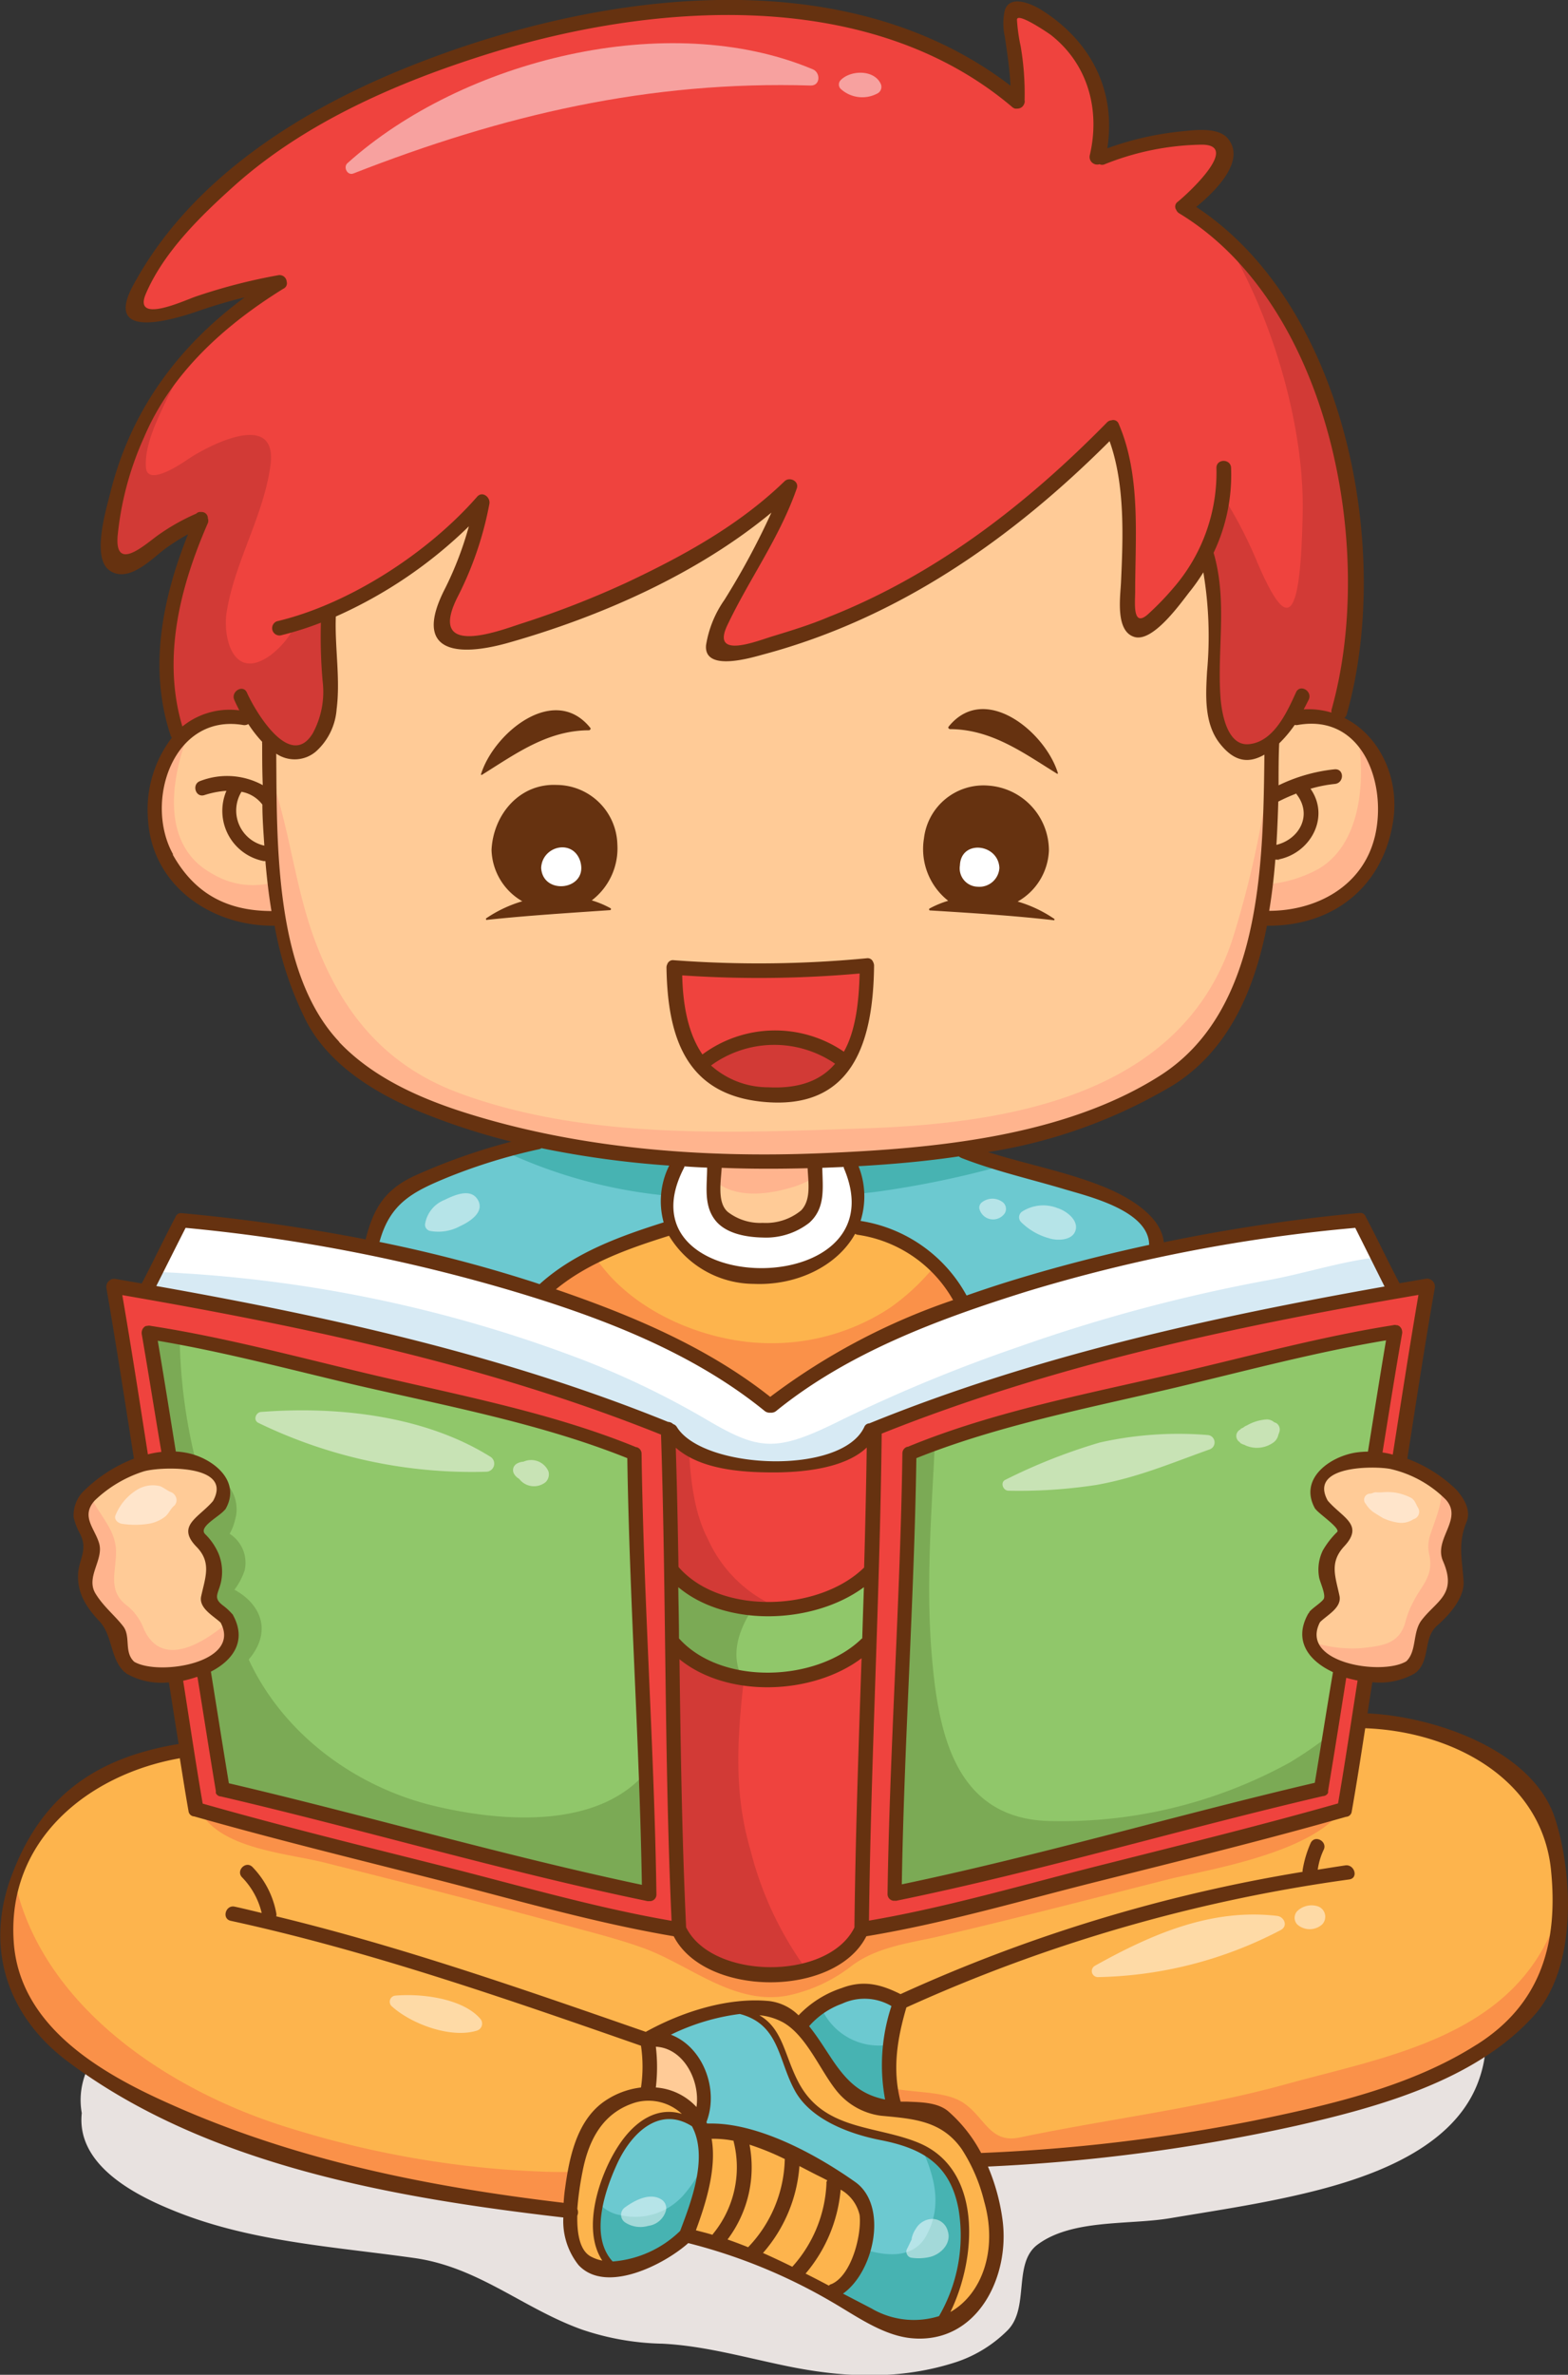 <svg xmlns="http://www.w3.org/2000/svg" viewBox="0 0 160.52 242.94"><rect x="0" y="0" width="160.52" height="242.94" fill="#333333" stroke="none"/><defs><style>.cls-1{fill:#e8e2e0;}.cls-2{fill:#fdb44d;}.cls-3{fill:#fff;}.cls-4{fill:#ef433e;}.cls-5{fill:#6cc9d0;}.cls-6{fill:#90c76a;}.cls-7{fill:#ffcb97;}.cls-8{fill:#d23a36;}.cls-9{fill:#fa9149;}.cls-10{fill:#7baa55;}.cls-11{fill:#47b3b2;}.cls-12{fill:#ffb48e;}.cls-13{fill:#d7eaf4;}.cls-14{fill:#663210;}.cls-15{opacity:0.5;}</style></defs><g id="Layer_2" data-name="Layer 2"><g id="OBJECTS"><path class="cls-1" d="M142.73,197.82c-5.63-2.23-11.62-3.15-17.6-3.89a259.57,259.57,0,0,0-27.71-2.11c-21-.39-43,1.32-63.58,5.89-7.2,1.6-27.3,8-25.47,18.46-.53,4.94,4.61,8,9,9.81,7.9,3.33,16.56,3.82,24.93,5,6.65.9,11.19,5.15,17.26,7.33a27.2,27.2,0,0,0,8.24,1.45c4.34.21,8.66,1.46,12.9,2.32,5.79,1.18,11.56,1.4,17.22-.45a13.43,13.43,0,0,0,5.19-3.2c2.34-2.28.54-6.88,3.1-8.8,3.53-2.64,9.36-2,13.54-2.7s8.4-1.33,12.56-2.26c6.79-1.51,16.26-4.37,19-11.65S149.27,200.42,142.73,197.82Z"/><path class="cls-2" d="M78.85,143.3a.38.38,0,0,1-.24-.09c-6.9-5.45-15.29-8.69-21.83-10.9a.37.37,0,0,1-.26-.3.41.41,0,0,1,.13-.39c3.39-2.79,7.65-4.27,11.72-5.56h.12a.4.4,0,0,1,.36.21c1.45,2.74,4.64,4.54,8.32,4.71h.59c4.07,0,7.77-1.93,9.43-4.93a.41.41,0,0,1,.25-.19h.1a.42.42,0,0,1,.21.06.3.3,0,0,0,.16,0,13.77,13.77,0,0,1,10,6.88.38.38,0,0,1,0,.33.35.35,0,0,1-.23.23c-7.69,2.78-13.77,6-18.61,9.81A.38.38,0,0,1,78.85,143.3Z"/><path class="cls-3" d="M78,130.13c-4.32,0-7.86-1.8-9-4.58-.76-1.85-.51-4,.74-6.33a.44.44,0,0,1,.38-.29h0c.77,0,1.53.09,2.3.12a.39.39,0,0,1,.38.41c0,.3,0,.6,0,.9-.07,1.59-.15,3.09.83,4.27s3,1.54,4.52,1.57h.15a6.63,6.63,0,0,0,4.33-1.41c1.34-1.2,1.28-2.83,1.22-4.57,0-.25,0-.5,0-.75a.38.38,0,0,1,.38-.4l2.2-.09h0a.4.4,0,0,1,.38.28.43.43,0,0,1,0,.11c1.15,2.66,1.1,5.09-.16,7C85.1,128.69,81.78,130.13,78,130.13Z"/><path class="cls-4" d="M30.3,76.65C27.55,76.65,25,71.07,25,71s-.16-.16-.19-.16a.44.44,0,0,0-.35.22.35.35,0,0,0,0,.37c.14.32.31.67.51,1a.4.4,0,0,1,0,.41.42.42,0,0,1-.34.18h0c-.3,0-.6,0-.9,0A7.14,7.14,0,0,0,19,74.63a.38.38,0,0,1-.25.09l-.12,0a.41.41,0,0,1-.27-.26c-1.83-6-1-12.92,2.6-21.09a.38.38,0,0,0,0-.24c0-.06,0-.34-.22-.34h-.15a.16.16,0,0,0-.13,0,.38.38,0,0,1-.13.09,20,20,0,0,0-4,2.27l-.38.29c-.94.73-2.12,1.64-3,1.64a1.1,1.1,0,0,1-.84-.35,2.53,2.53,0,0,1-.42-1.92,32.21,32.21,0,0,1,2.74-10.25c2.5-5.86,7.21-10.9,14.42-15.39.09-.05.22-.1.17-.31s-.15-.36-.32-.36l-.16,0a56.82,56.82,0,0,0-8.4,2.18,6.1,6.1,0,0,0-.58.22A13,13,0,0,1,15.62,32a1.31,1.31,0,0,1-1.19-.51,1.76,1.76,0,0,1,.09-1.66c1.89-4.38,5.74-8.14,9.24-11.25C30.12,13,38.75,8.56,50.15,5a84.43,84.43,0,0,1,24.37-3.9c12,0,21.91,3.19,29.35,9.49a.35.35,0,0,0,.15.09l.12,0a.38.38,0,0,0,.34-.19.27.27,0,0,0,0-.2,30,30,0,0,0-.41-5.56L104,4.37a14.29,14.29,0,0,1-.3-2.31.55.55,0,0,1,.16-.42.61.61,0,0,1,.45-.18c.92,0,3.46,1.79,3.48,1.81A12.27,12.27,0,0,1,112,16a.3.3,0,0,0,0,.28.45.45,0,0,0,.34.15h.15a.5.5,0,0,1,.23,0h.2a27.83,27.83,0,0,1,9.9-2h.17c1,0,1.62.31,1.82.89.64,1.85-4,5.63-4,5.67a.2.2,0,0,0,0,.31c.06.13.1.18.16.21,15.23,9.21,20.54,34.4,15.77,51.24a.33.33,0,0,0,0,.14.44.44,0,0,1-.15.35.45.45,0,0,1-.25.09l-.12,0A7.62,7.62,0,0,0,134,73l-.48,0h0a.4.4,0,0,1-.35-.6q.28-.52.51-1a.37.37,0,0,0,0-.37.45.45,0,0,0-.34-.21c-.06,0-.14,0-.2.15-1,2.1-2.37,5.18-5.06,5.54l-.33,0c-2.48,0-3-3.66-3.12-5.23-.12-1.83-.06-3.65,0-5.41a28.69,28.69,0,0,0-.68-9.24.39.39,0,0,1,0-.28A18.13,18.13,0,0,0,125.65,48a.35.35,0,0,0-.38-.34.36.36,0,0,0-.26.09.24.24,0,0,0-.06.21,18.43,18.43,0,0,1-4.49,12.51A26.14,26.14,0,0,1,118.05,63L118,63a1.85,1.85,0,0,1-1.18.65.78.78,0,0,1-.57-.24c-.42-.44-.43-1.33-.39-2.45v-.41c0-.88,0-1.78.05-2.69.1-4.89.21-9.94-1.7-14.35-.06-.14-.14-.14-.18-.14l-.15,0a.34.34,0,0,0-.2.09c-9.37,9.56-18.74,16.1-28.62,20-1.84.72-3.75,1.32-5.61,1.89l-.82.27a12.44,12.44,0,0,1-3.34.77,1.48,1.48,0,0,1-1.35-.58c-.3-.47-.23-1.15.21-2.08C75,61.91,76,60.1,77,58.36a53.13,53.13,0,0,0,4.18-8.49.23.23,0,0,0,0-.23.43.43,0,0,0-.34-.16.32.32,0,0,0-.24.09c-4.91,4.69-11,7.87-16.23,10.37a93.41,93.41,0,0,1-10.93,4.25l-.46.15a17.58,17.58,0,0,1-5,1.14,2.28,2.28,0,0,1-2.1-.89c-.49-.81-.28-2.06.63-3.83a34.07,34.07,0,0,0,3.16-9.29.42.42,0,0,0-.11-.35.34.34,0,0,0-.26-.15.24.24,0,0,0-.19.11C43.82,57.15,35.69,62.2,28.43,64a.28.28,0,0,0-.23.33c0,.15.12.36.34.36l.1,0a33.08,33.08,0,0,0,4.07-1.28.35.35,0,0,1,.14,0,.37.37,0,0,1,.23.07.4.4,0,0,1,.17.34c0,1.75,0,3.63.18,6a9.08,9.08,0,0,1-1,5.53A2.51,2.51,0,0,1,30.3,76.65Z"/><path class="cls-5" d="M118.07,127.35a.4.4,0,0,1-.31.39c-5,1.08-9.92,2.36-14.54,3.81-1.24.38-2.55.82-4.11,1.36l-.13,0a.4.4,0,0,1-.36-.22,14.58,14.58,0,0,0-10.54-7.41.41.41,0,0,1-.33-.53,7.93,7.93,0,0,0-.21-5.33.42.42,0,0,1,0-.36.41.41,0,0,1,.32-.18c3.75-.21,7.09-.53,10.24-1h0a.51.51,0,0,1,.26.09.31.31,0,0,0,.1.08,73.41,73.41,0,0,0,7.22,2.26c1.12.3,2.24.61,3.35,1l.68.19C112.68,122.3,118.05,123.84,118.07,127.35Zm-49.53-8.51a98.13,98.13,0,0,1-13-1.77h-.08a.47.47,0,0,0-.22.07l-.09,0A58.12,58.12,0,0,0,45.78,120c-3.81,1.56-6.21,2.81-7.31,6.91a.4.4,0,0,0,0,.32.44.44,0,0,0,.26.18,146.05,146.05,0,0,1,15.72,4.1l.62.21.13,0a.4.4,0,0,0,.27-.11c3.56-3.22,8.15-4.85,12.55-6.24a.4.4,0,0,0,.26-.49,7.85,7.85,0,0,1,.55-5.54.38.38,0,0,0,0-.37A.38.38,0,0,0,68.54,118.84Z"/><path class="cls-3" d="M79.44,149.86c-4.1,0-8.94-1.15-10.52-3.72a.3.3,0,0,0-.16-.13.38.38,0,0,1-.15-.09.36.36,0,0,0-.26-.11.32.32,0,0,1-.14,0c-17.74-7.15-36.38-11-52.28-13.83a.4.4,0,0,1-.29-.22.41.41,0,0,1,0-.36L17,128.71c.55-1.1,1.1-2.2,1.67-3.29a.4.4,0,0,1,.35-.21h0a176.74,176.74,0,0,1,33.7,6.53c7.88,2.36,17.93,5.89,25.82,12.31a.35.35,0,0,0,.21.07h.13a.35.35,0,0,0,.21-.07c7.44-6.06,16.8-9.5,25.81-12.31a166.81,166.81,0,0,1,33.71-6.53h0a.4.4,0,0,1,.35.21c.57,1.1,1.13,2.21,1.69,3.32.44.88.88,1.76,1.33,2.63a.41.41,0,0,1,0,.36.4.4,0,0,1-.29.22c-16,2.85-34.83,6.74-52.66,14L89,146c-.08,0-.14,0-.19.14C87.53,148.87,83.13,149.86,79.44,149.86Z"/><path class="cls-6" d="M142.28,137.18c-.52,3.11-1,6.23-1.52,9.34l-.33,2a.39.39,0,0,1-.39.33,8.7,8.7,0,0,0-1.14.08,5.65,5.65,0,0,0-4.08,2.56,2.68,2.68,0,0,0,.15,2.59.23.23,0,0,1,.07.09h0a9.39,9.39,0,0,0,.76.68c1,.85,1.51,1.29,1.54,1.72a.53.53,0,0,1-.15.41l-.08.08a8.92,8.92,0,0,0-1.33,1.72,4.12,4.12,0,0,0-.34,2.5,4.31,4.31,0,0,0,.18.57c.27.76.54,1.56.18,2a4.5,4.5,0,0,1-.85.78,5.68,5.68,0,0,0-.59.49l-.09.08-.07.1a3.37,3.37,0,0,0-.4,2.73,4.88,4.88,0,0,0,2.77,2.65.38.38,0,0,1,.23.42l-.5,3.15c-.43,2.71-.86,5.43-1.31,8.13a.42.42,0,0,1-.31.33c-5.86,1.37-11.81,2.91-17.56,4.4-8.08,2.09-16.43,4.25-24.72,6h-.09a.38.38,0,0,1-.25-.09.42.42,0,0,1-.15-.31c.12-7.21.44-14.53.74-21.61s.64-14.66.75-22a.39.39,0,0,1,.25-.36c6.83-2.74,14.24-4.42,21.41-6.05,1.71-.39,3.41-.77,5.1-1.17l5.12-1.24c5.4-1.32,11-2.69,16.53-3.62h.07a.41.41,0,0,1,.28.11A.42.42,0,0,1,142.28,137.18ZM88.62,162a.43.43,0,0,0-.43,0A16.13,16.13,0,0,1,78.64,165a13.85,13.85,0,0,1-8.91-2.87.44.44,0,0,0-.26-.1.47.47,0,0,0-.17,0,.41.41,0,0,0-.23.37l.07,5.23a.4.4,0,0,0,.1.26,12.5,12.5,0,0,0,9.35,3.61,14.47,14.47,0,0,0,10-3.62.45.45,0,0,0,.12-.27c0-1.75.11-3.49.16-5.24A.4.4,0,0,0,88.62,162Zm-24-12.86a.39.39,0,0,0-.25-.36c-7.15-2.86-14.92-4.61-22.43-6.3l-5.17-1.18-5.25-1.26c-5-1.22-10.18-2.47-15.31-3.34h-.07a.43.43,0,0,0-.28.11.42.42,0,0,0-.11.35c.51,3,1,6.11,1.49,9.16l.35,2.18a.4.4,0,0,0,.37.33,8.15,8.15,0,0,1,1.45.22A5.41,5.41,0,0,1,23,151.69a2.62,2.62,0,0,1-.21,2.42l-.08.11a6.38,6.38,0,0,1-.8.68c-.68.51-1.38,1-1.42,1.65a.86.86,0,0,0,.25.67A5.43,5.43,0,0,1,22,159a4.52,4.52,0,0,1,.2,2.87c-.06.21-.12.38-.17.54a1.48,1.48,0,0,0,.58,2.08,4.83,4.83,0,0,1,.85.8h0l.06.07a3.44,3.44,0,0,1,.42,2.7,4.72,4.72,0,0,1-2.5,2.56.4.4,0,0,0-.21.42l.45,2.87c.46,2.85.91,5.7,1.38,8.55a.42.42,0,0,0,.31.33c5.86,1.37,11.8,2.91,17.55,4.4,8.08,2.09,16.44,4.26,24.74,6h.08a.38.38,0,0,0,.25-.09.39.39,0,0,0,.15-.31c-.12-7.21-.44-14.53-.74-21.61S64.73,156.5,64.62,149.16Z"/><path class="cls-4" d="M145.63,132.52c-.79,4.56-1.52,9.22-2.22,13.72l-.41,2.62a.41.41,0,0,1-.17.27.48.48,0,0,1-.23.07h-.09c-.34-.08-.68-.16-1-.21a.38.38,0,0,1-.27-.16.39.39,0,0,1-.07-.3l.35-2.17c.53-3.32,1.06-6.64,1.62-9.95a.38.38,0,0,0,0-.18A.41.41,0,0,0,143,136a.34.34,0,0,0-.12-.06l-.13,0h-.11c-5.44.86-10.94,2.2-16.26,3.49-1.77.44-3.55.87-5.31,1.28s-3.51.8-5.28,1.2c-7.64,1.72-15.54,3.49-22.74,6.45l-.09,0a.31.31,0,0,0-.22.31c-.1,7.52-.44,15.15-.76,22.54s-.65,15-.76,22.51a.27.27,0,0,0,.24.3l.1.42V194h.12c8.58-1.77,17.23-4,25.59-6.18,5.91-1.53,12-3.11,18-4.52.16,0,.21-.05.25-.12a.67.67,0,0,1,.06-.15c.43-2.68.87-5.41,1.3-8.15l.54-3.35a.39.39,0,0,1,.18-.27.33.33,0,0,1,.21-.07l.11,0a10.7,10.7,0,0,0,1.12.26.4.4,0,0,1,.32.46l-.46,3c-.48,3.15-1,6.41-1.54,9.61a.4.4,0,0,1-.28.32c-6.43,1.83-13,3.48-19.4,5.09L113.5,191c-2,.5-4,1-6,1.56-6,1.59-12.25,3.23-18.44,4.29H89a.37.37,0,0,1-.26-.1.39.39,0,0,1-.14-.3c.1-8.19.38-16.51.65-24.56.27-8.28.56-16.84.65-25.27a.39.39,0,0,1,.25-.36c18.21-7.28,37.22-11.13,55-14.22h.06a.45.45,0,0,1,.29.12A.41.41,0,0,1,145.63,132.52ZM88.38,169.28a.37.37,0,0,0-.18,0,.35.35,0,0,0-.24.08,15.93,15.93,0,0,1-9.41,2.9,13.72,13.72,0,0,1-8.73-2.79.39.39,0,0,0-.26-.09.38.38,0,0,0-.17,0,.4.4,0,0,0-.23.36c.13,10.18.26,18.66.68,27.45a.32.32,0,0,0,0,.16c1.29,2.61,4.84,4.29,9,4.29,3.3,0,7.37-1.12,8.93-4.28a.53.53,0,0,0,0-.18c.09-8.49.38-17.12.66-25.47l.07-2.06A.41.41,0,0,0,88.38,169.28Zm.39-8.63a.36.36,0,0,0,.12-.28c.13-4.47.22-8.5.27-12.31a.44.44,0,0,0-.24-.38l-.16,0a.39.39,0,0,0-.28.12c-2.07,2-6.16,2.45-9.32,2.46s-7.3-.28-9.73-2.43a.39.39,0,0,0-.27-.1l-.17,0a.4.4,0,0,0-.22.38c.11,3.69.2,7.68.27,12.2a.35.35,0,0,0,.1.25c2.07,2.37,5.55,3.72,9.54,3.72A14.65,14.65,0,0,0,88.77,160.65ZM68,146.71a.39.39,0,0,0-.25-.36C49.52,139,30.44,135.16,12.54,132.06h-.06a.45.45,0,0,0-.29.12.41.41,0,0,0-.11.35c.8,4.65,1.54,9.39,2.26,14l.36,2.31a.39.39,0,0,0,.18.27.41.41,0,0,0,.22.07l.09,0a11.71,11.71,0,0,1,1.34-.23.38.38,0,0,0,.27-.16.41.41,0,0,0,.08-.3l-.33-2c-.53-3.33-1.07-6.67-1.64-10a.54.54,0,0,1,0-.18.47.47,0,0,1,.16-.25l.1,0,.13,0h.11c5.84.92,11.73,2.37,17.44,3.76,1.75.43,3.49.86,5.23,1.27s3.45.8,5.19,1.19c7.3,1.66,14.85,3.37,21.68,6.17a.64.64,0,0,0,.14.08.29.29,0,0,1,.22.31c.11,7.52.44,15.15.76,22.54s.65,15,.76,22.51a.27.27,0,0,1-.24.3l-.13,0h-.1c-8.58-1.77-17.23-4-25.6-6.18-5.9-1.53-12-3.11-18.11-4.53-.08,0-.13,0-.21-.2-.47-2.86-.93-5.73-1.38-8.59l-.49-3.07a.4.4,0,0,0-.19-.27.37.37,0,0,0-.21-.06.25.25,0,0,0-.12,0,11.2,11.2,0,0,1-1.41.36.4.4,0,0,0-.32.45l.44,2.89c.49,3.18,1,6.46,1.56,9.69a.4.4,0,0,0,.28.32c6.94,2,14,3.75,20.94,5.48l3.78,1c1.94.49,3.87,1,5.82,1.51,5.71,1.49,11.62,3,17.5,4.05h.07a.42.42,0,0,0,.26-.1.43.43,0,0,0,.14-.32c-.42-9.25-.54-18.67-.66-27.78C68.36,161.47,68.27,154,68,146.71Z"/><path class="cls-2" d="M61.62,231.65a4.54,4.54,0,0,1-1.3-.45c-1.13-.6-1.67-2.13-1.62-4.55a.41.41,0,0,1,0-.18.47.47,0,0,0,0-.35.47.47,0,0,1,0-.17,30.48,30.48,0,0,1,.54-3.85c.77-4,2.64-6.47,5.71-7.41a4.85,4.85,0,0,1,1.38-.2A5.67,5.67,0,0,1,70.1,216a.41.41,0,0,1,.08.5.42.42,0,0,1-.35.2l-.11,0a4.36,4.36,0,0,0-1.22-.19c-1.74,0-3.47,1.19-4.87,3.35-1.73,2.67-3.7,8.09-1.6,11.25a.39.39,0,0,1,0,.44.42.42,0,0,1-.34.18Z"/><path class="cls-2" d="M84.83,234.24a.45.45,0,0,1-.19-.05L82.27,233a.39.39,0,0,1-.21-.27.41.41,0,0,1,.09-.34,15,15,0,0,0,3.51-8.42.39.39,0,0,1,.4-.38.39.39,0,0,1,.23.07,4.27,4.27,0,0,1,2.1,2.93c.24,2-.81,6.54-3.16,7.5a.23.23,0,0,0-.12.08A.43.43,0,0,1,84.83,234.24Z"/><path class="cls-2" d="M81.08,232.33a.33.33,0,0,1-.17,0c-1.11-.54-2.09-1-3-1.4a.41.41,0,0,1-.23-.28.42.42,0,0,1,.09-.36,14.75,14.75,0,0,0,3.63-8.63.37.37,0,0,1,.2-.33.36.36,0,0,1,.2-.06.39.39,0,0,1,.18,0l1.91,1,.95.49a.41.41,0,0,1,.2.47l0,.1a13.9,13.9,0,0,1-3.57,8.84l0,0A.41.41,0,0,1,81.08,232.33Z"/><path class="cls-2" d="M76.56,230.32a.4.4,0,0,1-.15,0c-.69-.28-1.4-.54-2.11-.79a.38.38,0,0,1-.25-.26.41.41,0,0,1,.07-.37,11.79,11.79,0,0,0,2.16-9.38.42.42,0,0,1,.13-.37.39.39,0,0,1,.27-.1l.12,0a26.66,26.66,0,0,1,3.66,1.49.38.38,0,0,1,.22.34,13.63,13.63,0,0,1-3.84,9.33A.38.38,0,0,1,76.56,230.32Z"/><path class="cls-2" d="M72.92,229h-.09q-.73-.22-1.5-.42l-.18-.05a.4.4,0,0,1-.26-.2.44.44,0,0,1,0-.32c1-2.73,2.11-6.24,1.59-9.15a.4.4,0,0,1,.39-.47h0a11.24,11.24,0,0,1,2.31.23.39.39,0,0,1,.32.34.41.41,0,0,1,0,.11,11,11,0,0,1-2.19,9.71A.49.49,0,0,1,72.92,229Z"/><path class="cls-5" d="M62.72,231.75a.39.39,0,0,1-.3-.13c-2.56-2.78-.85-7.73.4-10.43,1.38-3,3.51-4.8,5.69-4.8a4.74,4.74,0,0,1,2.55.8.38.38,0,0,1,.13.15c1.76,3.28,0,7.93-1.18,11a.5.5,0,0,1-.11.17,11.51,11.51,0,0,1-7.18,3.23Z"/><path class="cls-7" d="M148.08,159.53c1.25,2.87.09,4-1.13,5.25a13.22,13.22,0,0,0-1.11,1.22,4.19,4.19,0,0,0-.62,1.86,4.06,4.06,0,0,1-1,2.38A6.24,6.24,0,0,1,141,171c-2.33,0-5.29-.76-6.29-2.43a2.64,2.64,0,0,1,0-2.73.35.35,0,0,1,.07-.09,8.49,8.49,0,0,1,.68-.59c.79-.63,1.33-1.12,1.2-1.74-.05-.26-.11-.51-.17-.76-.39-1.66-.73-3.09.75-4.68a2.06,2.06,0,0,0,.72-1.36c0-.54-.58-1-1.22-1.61a10.93,10.93,0,0,1-1.2-1.17,2.29,2.29,0,0,1-.2-2.39c.85-1.43,3.53-1.64,5.06-1.64a10.78,10.78,0,0,1,1.9.14,11.92,11.92,0,0,1,5.92,3.26c1.16,1.27.63,2.57.16,3.71A3.34,3.34,0,0,0,148.08,159.53Zm-65-40a.4.4,0,0,0-.4-.38h0c-1.47,0-3,0-4.43,0s-2.89,0-4.35-.06h0a.41.41,0,0,0-.4.38c0,.22,0,.46,0,.7-.12,1.44-.27,3.23.85,4.16a5.78,5.78,0,0,0,3.65,1.16h.17a5.85,5.85,0,0,0,4.21-1.4c1-1.07.9-2.6.81-3.95C83.11,119.92,83.09,119.7,83.08,119.49Zm47.59-32.65h.09a4.06,4.06,0,0,0,2.91-2.49,3.39,3.39,0,0,0-.56-3.24l-.38.13.34-.22a.4.4,0,0,0-.36-.22.39.39,0,0,0-.15,0,17.73,17.73,0,0,0-1.78.81l-.1,0a.4.4,0,0,0-.22.35c-.05,1.6-.11,3-.19,4.4a.38.38,0,0,0,.14.33A.4.4,0,0,0,130.67,86.84Zm10.45-1.09a11.67,11.67,0,0,0-1.68-9.54,6.41,6.41,0,0,0-5.21-2.54,9.22,9.22,0,0,0-1.5.13h-.11l-.1,0a.43.43,0,0,0-.33.17,12.54,12.54,0,0,1-1.53,1.83.46.46,0,0,0-.11.36v1.08c0,1,0,2.06,0,3.13a.42.42,0,0,0,.19.35.39.39,0,0,0,.21.06.33.33,0,0,0,.17,0,16.51,16.51,0,0,1,5.65-1.6c.15,0,.24.09.24.27a.4.4,0,0,1-.35.44,13.87,13.87,0,0,0-2.55.49.44.44,0,0,0-.27.25.44.44,0,0,0,.05.37,3.87,3.87,0,0,1,.44,3.8,4.76,4.76,0,0,1-3.51,2.82l.08.39-.22-.4h-.06a.44.44,0,0,0-.25.08.43.43,0,0,0-.15.29c-.15,1.85-.36,3.61-.62,5.22a.37.37,0,0,0,.09.32.39.39,0,0,0,.3.14h0C135.55,93.58,139.93,90.5,141.12,85.75ZM24.8,80.62h-.08a.38.38,0,0,0-.35.2,4.14,4.14,0,0,0-.3,3.64A4.38,4.38,0,0,0,27,86.93l.11,0a.45.45,0,0,0,.25-.09.4.4,0,0,0,.15-.34c-.09-1.31-.15-2.68-.2-4.19a.33.33,0,0,0,0-.17l-.06-.09A3.92,3.92,0,0,0,24.8,80.62Zm2.3,7.08a5,5,0,0,1-3.48-2.56,4.75,4.75,0,0,1-.15-4.07.42.42,0,0,0,0-.39.42.42,0,0,0-.33-.16h0a10.16,10.16,0,0,0-2.35.46l-.12,0c-.19,0-.26-.19-.28-.31a.33.33,0,0,1,.24-.4,9.68,9.68,0,0,1,2.88-.47,5.73,5.73,0,0,1,3.16.85.44.44,0,0,0,.22.07.49.49,0,0,0,.2,0,.43.43,0,0,0,.2-.36c0-1.43,0-2.83-.06-4.2l0-.1a.4.4,0,0,0-.1-.39,13.1,13.1,0,0,1-1.38-1.77.38.38,0,0,0-.33-.18.38.38,0,0,0-.21,0,.33.33,0,0,1-.21.06h-.05a7.78,7.78,0,0,0-1.35-.12,6.85,6.85,0,0,0-6,3.63,10.84,10.84,0,0,0-.2,10.31c2.26,4,5.68,6,10.48,6a.43.43,0,0,0,.3-.14.39.39,0,0,0,.09-.33c-.26-1.6-.46-3.3-.61-5.07A.49.49,0,0,0,27.1,87.7ZM129.64,76.84a.46.46,0,0,0-.2,0,.45.45,0,0,0-.2,0,3.15,3.15,0,0,1-1.55.45,3.3,3.3,0,0,1-2.52-1.5c-1.49-1.92-1.34-4.63-1.2-7.08a40.05,40.05,0,0,0-.39-10.24.37.37,0,0,0-.32-.31h-.07a.42.42,0,0,0-.34.19,20.86,20.86,0,0,1-1.28,1.83l-.42.53c-.94,1.24-3.13,4.13-4.61,4.13a.93.93,0,0,1-.29,0c-1.43-.46-1.24-3-1.14-4.56,0-.23,0-.45,0-.63.21-4.45.46-10-1.18-14.59a.38.38,0,0,0-.29-.26h-.09a.44.44,0,0,0-.28.12C102,56.11,90.53,63.2,78.11,66.53l-.26.07a14.16,14.16,0,0,1-3.51.64,2,2,0,0,1-1.45-.41,1,1,0,0,1-.21-.81,10.66,10.66,0,0,1,1.86-4.44,78,78,0,0,0,4.84-9A.4.4,0,0,0,79,52a.38.38,0,0,0-.25.09C70.26,59.2,59.54,63.22,52,65.35a15.82,15.82,0,0,1-4.2.71c-1.39,0-2.3-.35-2.71-1-.55-.91-.26-2.52.85-4.68A36,36,0,0,0,48.43,54a.4.4,0,0,0-.19-.45.36.36,0,0,0-.2-.06.39.39,0,0,0-.28.12,45.78,45.78,0,0,1-13.55,9.16.41.41,0,0,0-.24.35c0,1.33,0,2.69.1,4a29.29,29.29,0,0,1,0,5.46,6.18,6.18,0,0,1-2,4.06,3.14,3.14,0,0,1-1.9.71,3.28,3.28,0,0,1-1.7-.52.42.42,0,0,0-.21-.06.46.46,0,0,0-.2,0,.39.39,0,0,0-.2.35v1.26c.05,9.15.12,21.69,6.54,28.48,2.88,3,7,5.41,12.77,7.24a102.36,102.36,0,0,0,31,4.39c1.89,0,3.83,0,5.78-.12,12.4-.5,25.21-1.82,34.93-8,10.6-6.72,10.78-22,10.91-33.19A.43.43,0,0,0,129.64,76.84ZM22.87,165.69a8.49,8.49,0,0,0-.68-.58c-.79-.63-1.34-1.12-1.2-1.74q.07-.41.18-.78c.38-1.61.74-3.12-.77-4.67a2,2,0,0,1-.73-1.32c0-.55.6-1.07,1.27-1.66a10.79,10.79,0,0,0,1.22-1.22,2.28,2.28,0,0,0,.17-2.34c-.82-1.38-3.4-1.59-4.87-1.59a11,11,0,0,0-3,.33,13.23,13.23,0,0,0-5.08,3c-1.27,1.38-.67,2.58-.14,3.64A7.47,7.47,0,0,1,9.76,158,3.56,3.56,0,0,1,9.47,160a3.49,3.49,0,0,0,0,3.21,12.88,12.88,0,0,0,1.64,2,17.4,17.4,0,0,1,1.2,1.36,2.67,2.67,0,0,1,.36,1.45,3,3,0,0,0,.87,2.28,6.33,6.33,0,0,0,3.16.66c2.33,0,5.28-.76,6.29-2.42a2.66,2.66,0,0,0,0-2.74A.86.86,0,0,0,22.87,165.69ZM67.19,209h0a.39.39,0,0,0-.29.13.37.37,0,0,0-.1.33,17.44,17.44,0,0,1,0,4.08.44.44,0,0,0,.09.29.42.42,0,0,0,.27.14A5.87,5.87,0,0,1,71,215.82a.41.41,0,0,0,.29.13l.12,0a.39.39,0,0,0,.28-.32,6.63,6.63,0,0,0-1.38-5A4.29,4.29,0,0,0,67.19,209Z"/><path class="cls-5" d="M93.84,237.82a10.24,10.24,0,0,1-4.73-1.27l-3-1.56a.37.37,0,0,1-.21-.33.39.39,0,0,1,.16-.35,8.59,8.59,0,0,0,3-6.64,4.82,4.82,0,0,0-1.75-4.1c-2.5-1.77-8.89-5.89-14.42-5.89h-.33l-.15,0a.47.47,0,0,1-.43-.22A.89.89,0,0,1,72,217a6.85,6.85,0,0,0-.21-5.23,5.87,5.87,0,0,0-3.2-3.2.39.39,0,0,1-.26-.35.42.42,0,0,1,.23-.38,23,23,0,0,1,7.19-2.16h0l.1,0c3.11.82,3.91,3,4.75,5.34a19.16,19.16,0,0,0,1.12,2.67c1.77,3.25,6.53,4.49,8.49,4.87,3.74.73,7.34,2.13,8.37,7.4a16.7,16.7,0,0,1-2.08,11.21.41.41,0,0,1-.22.17A7.34,7.34,0,0,1,93.84,237.82Z"/><path class="cls-2" d="M97.31,236.91a.38.38,0,0,1-.27-.1.4.4,0,0,1-.09-.47c1.62-3.34,2.61-8.43,1.16-12.31A7.38,7.38,0,0,0,94,219.61a24.9,24.9,0,0,0-4.06-1.2c-3.19-.76-6.49-1.53-8.42-5.06a21,21,0,0,1-1.2-2.78c-.65-1.71-1.2-3.19-2.73-4.11a.41.41,0,0,1-.18-.47.41.41,0,0,1,.38-.28h0a6.6,6.6,0,0,1,2.49.73c1.73.93,2.91,2.86,4.06,4.73.51.82,1,1.6,1.48,2.24A6.55,6.55,0,0,0,90.24,216l.38,0c3.12.29,6.07.56,8.17,3.54a18,18,0,0,1,2.36,5.47c1.38,4.93-.11,9.79-3.64,11.82A.35.35,0,0,1,97.31,236.91Z"/><path class="cls-5" d="M90.53,215.17c-2.76-.57-4.21-2.08-5.93-4.67l-.37-.55a26.7,26.7,0,0,0-1.7-2.41.41.41,0,0,1,0-.51,8.78,8.78,0,0,1,3.54-2.42,6.18,6.18,0,0,1,2.44-.54,6.53,6.53,0,0,1,3,.79.41.41,0,0,1,.21.47,18.39,18.39,0,0,0-.66,9.36.39.39,0,0,1-.11.37.38.38,0,0,1-.28.12Z"/><path class="cls-2" d="M57.67,225.77c-16.65-2-29.12-5.13-40.42-10.16C10,212.39,1.64,207.57,1,198.74c-.8-11.07,8.15-17.65,17.38-19.26h.06a.41.41,0,0,1,.24.08.38.38,0,0,1,.16.26q.42,2.7.88,5.4c0,.14.09.2.21.21,6.6,1.87,13.29,3.55,19.75,5.18L44,191.69c2,.51,4,1.05,6.07,1.58,6.2,1.64,12.61,3.33,19,4.37a.4.4,0,0,1,.29.21c1.4,2.74,5.15,4.5,9.55,4.5s8.08-1.76,9.46-4.49a.38.38,0,0,1,.29-.22c6.06-1,12.16-2.6,18.06-4.15,2-.51,3.93-1,5.88-1.52l4-1c6.94-1.74,14.12-3.54,21.11-5.54.21,0,.27-.08.3-.22.5-2.89.95-5.79,1.37-8.51a.4.4,0,0,1,.4-.34h0c8.86.32,18.27,5,19.35,14.66,1,8.64-1.5,14.52-7.73,18.48-6.66,4.25-14.7,6.14-23,7.85a181.63,181.63,0,0,1-27.86,3.3h-.06a.39.39,0,0,1-.35-.21,14.65,14.65,0,0,0-3.26-4.1c-.92-.78-2.45-.84-3.67-.89h-.31l-.69,0a.39.39,0,0,1-.35-.3,17.88,17.88,0,0,1,.6-9.85.4.4,0,0,1,.21-.25,162.36,162.36,0,0,1,45.44-13.12c.11,0,.21-.06.2-.24a.45.45,0,0,0-.42-.42c-.68.09-1.29.19-1.91.29l-1,.16h-.06a.4.4,0,0,1-.29-.12.39.39,0,0,1-.1-.36l0-.15a6.75,6.75,0,0,1,.6-1.93.32.32,0,0,0,0-.33.43.43,0,0,0-.36-.22c-.06,0-.15,0-.23.17a7.59,7.59,0,0,0-.67,2.1c0,.2-.09.41-.14.61a.48.48,0,0,1-.33.47,162.44,162.44,0,0,0-41,12.45.38.38,0,0,1-.17,0,.41.41,0,0,1-.19-.05,7.68,7.68,0,0,0-3.52-1,5.83,5.83,0,0,0-2.11.42,10.4,10.4,0,0,0-4.27,2.7.37.37,0,0,1-.28.13h0a.39.39,0,0,1-.27-.1,4.67,4.67,0,0,0-2.72-1.36,12.38,12.38,0,0,0-1.38-.07,24.09,24.09,0,0,0-11,3.17.41.41,0,0,1-.19,0l-.13,0-.32-.11c-12.2-4.24-24.81-8.63-37.47-11.7a.39.39,0,0,1-.25-.18.42.42,0,0,1-.05-.31.32.32,0,0,0,0-.17,8.77,8.77,0,0,0-2.43-4.51.29.29,0,0,0-.21-.1.41.41,0,0,0-.35.26.28.28,0,0,0,.07.34,8.24,8.24,0,0,1,2.14,3.82.43.43,0,0,1-.1.38.4.4,0,0,1-.29.12h-.09l-.91-.22L24,195.42h0a.4.4,0,0,0-.43.36.25.25,0,0,0,.22.31c14.06,3.06,28.05,7.92,41.57,12.62l.48.17a.4.4,0,0,1,.27.33v0a13.09,13.09,0,0,1,0,3.8l0,.54a.42.42,0,0,1-.36.37A7.81,7.81,0,0,0,62,215.43c-2.47,1.8-3.23,5.15-3.7,8.5-.06.46-.11,1-.14,1.47a.39.39,0,0,1-.15.28.38.38,0,0,1-.25.09Z"/><path class="cls-4" d="M71.75,108.27a.39.39,0,0,1-.25-.17c-1.33-1.91-2-4.55-2.14-8.29a.39.39,0,0,1,.12-.31.41.41,0,0,1,.28-.11h0c2.22.18,4.51.27,7,.27,3.27,0,6.8-.16,11.12-.48h0a.43.43,0,0,1,.28.11.39.39,0,0,1,.12.3c-.09,3.78-.6,6.32-1.66,8.23a.42.42,0,0,1-.27.2h-.08a.38.38,0,0,1-.25-.09.6.6,0,0,1-.08-.08,11.56,11.56,0,0,0-6.59-2.05,12.9,12.9,0,0,0-7.38,2.39.41.41,0,0,1-.22.07Z"/><path class="cls-8" d="M79.4,111.68l-.78,0a9.19,9.19,0,0,1-6.11-2.34.45.45,0,0,1-.12-.33.42.42,0,0,1,.18-.3,12.4,12.4,0,0,1,6.85-2.16,11,11,0,0,1,6.3,2,.4.4,0,0,1,.08.59A7.89,7.89,0,0,1,79.4,111.68Z"/><path class="cls-3" d="M57.43,91.06A2.32,2.32,0,0,1,55,88.8a2.58,2.58,0,0,1,2.56-2.5A2.24,2.24,0,0,1,59.74,88a2.29,2.29,0,0,1-.26,2.12A2.54,2.54,0,0,1,57.43,91.06Z"/><path class="cls-5" d="M55.56,91.41h0Z"/><path class="cls-3" d="M100.06,91.11a2.08,2.08,0,0,1-1.52-.62,2.74,2.74,0,0,1-.67-2,2.15,2.15,0,0,1,2.22-2.2,2.56,2.56,0,0,1,2.62,2.44A2.46,2.46,0,0,1,100.06,91.11Z"/><path class="cls-9" d="M151.39,209.5a16,16,0,0,0,7.81-12.65c-.38.83-.78,1.65-1.22,2.45-5.21,9.39-16.82,11.29-26.27,13.9-9,2.48-18.25,3.57-27.35,5.47-3.39.71-3.67-2.85-6.61-4-1.77-.68-4.14-.62-6.23-1a12.34,12.34,0,0,0,.29,1.42.39.39,0,0,0,.35.3l.69,0h.31c1.22.05,2.75.11,3.67.89a14.65,14.65,0,0,1,3.26,4.1.39.39,0,0,0,.35.21h.06a181.63,181.63,0,0,0,27.86-3.3C136.69,215.64,144.73,213.75,151.39,209.5Z"/><path class="cls-9" d="M80.57,204.16A16,16,0,0,0,87.33,201c2.72-1.94,6-2.23,9.19-3,7.73-1.81,15.41-3.8,23.11-5.75,3.4-.86,13.78-2.46,17.38-6.64-6.77,1.92-13.71,3.66-20.43,5.35l-4,1c-2,.49-3.91,1-5.88,1.52-5.9,1.55-12,3.16-18.06,4.15a.38.38,0,0,0-.29.22c-1.38,2.73-5.09,4.49-9.46,4.49s-8.15-1.76-9.55-4.5a.4.4,0,0,0-.29-.21c-6.37-1-12.78-2.73-19-4.37-2-.53-4-1.07-6.07-1.58l-4.33-1.09c-6.24-1.57-12.68-3.19-19-5,2.36,3.63,8.87,4,12.75,5,8.39,2.1,16.78,4.25,25.12,6.53,2.47.67,5,1.32,7.38,2.18C70.68,201.05,75.12,205.14,80.57,204.16Z"/><path class="cls-9" d="M57.67,225.77h0a.38.38,0,0,0,.25-.09.39.39,0,0,0,.15-.28c0-.51.08-1,.14-1.47s.18-1.17.29-1.75c-1.92.06-3.87-.06-5.75-.16a99.4,99.4,0,0,1-22.54-4.15c-12.71-3.76-25.73-12.46-28.65-25.2A17.08,17.08,0,0,0,1,198.74c.64,8.83,9,13.65,16.25,16.87C28.55,220.64,41,223.77,57.67,225.77Z"/><path class="cls-8" d="M82.37,201.22a35.22,35.22,0,0,1-5.53-11.91c-1.75-5.94-1.35-11.44-.72-17.27a12.72,12.72,0,0,1-6.3-2.61.39.39,0,0,0-.26-.09.38.38,0,0,0-.17,0,.4.4,0,0,0-.23.36c.13,10.18.26,18.66.68,27.45a.32.32,0,0,0,0,.16c1.29,2.61,4.84,4.29,9,4.29A14.49,14.49,0,0,0,82.37,201.22Z"/><path class="cls-8" d="M69.14,160.56c2.07,2.37,5.55,3.72,9.54,3.72l.6,0a13.59,13.59,0,0,1-6.75-6.7c-1.48-2.84-1.77-5.89-2-9a6.7,6.7,0,0,1-1.11-.78.39.39,0,0,0-.27-.1l-.17,0a.4.4,0,0,0-.22.38c.11,3.69.2,7.68.27,12.2A.35.35,0,0,0,69.14,160.56Z"/><path class="cls-10" d="M65.63,193.16h.08a.38.38,0,0,0,.25-.09.39.39,0,0,0,.15-.31c-.06-3.68-.18-7.39-.31-11.08-5,5.35-14.35,4.72-21.25,3.09-8.19-1.94-15.56-7.39-19.09-15l.27-.33c2.15-2.87.74-5.48-1.73-6.81a6.89,6.89,0,0,0,1.05-2,3.51,3.51,0,0,0-1.54-3.72,5.26,5.26,0,0,0,.54-1.38,3.84,3.84,0,0,0-1.28-4.14,2,2,0,0,1,.18.32,2.62,2.62,0,0,1-.21,2.42l-.08.11a6.38,6.38,0,0,1-.8.68c-.68.51-1.38,1-1.42,1.65a.86.86,0,0,0,.25.67A5.43,5.43,0,0,1,22,159a4.52,4.52,0,0,1,.2,2.87c-.06.21-.12.38-.17.54a1.48,1.48,0,0,0,.58,2.08,4.83,4.83,0,0,1,.85.8h0l.06.07a3.44,3.44,0,0,1,.42,2.7,4.72,4.72,0,0,1-2.5,2.56.4.4,0,0,0-.21.42l.45,2.87c.46,2.85.91,5.7,1.38,8.55a.42.42,0,0,0,.31.33c5.86,1.37,11.8,2.91,17.55,4.4C49,189.26,57.33,191.43,65.63,193.16Z"/><path class="cls-10" d="M132.08,180.28a48.44,48.44,0,0,1-25,6c-9.66-.46-11.12-9.7-11.73-17.43-.54-6.93,0-13.91.34-20.87l-2.08.79a.39.39,0,0,0-.25.36c-.11,7.34-.43,14.79-.75,22s-.62,14.4-.74,21.61a.42.42,0,0,0,.15.31.38.38,0,0,0,.25.09h.09c8.29-1.74,16.64-3.9,24.72-6,5.75-1.49,11.7-3,17.56-4.4a.42.42,0,0,0,.31-.33c.25-1.52.49-3.05.74-4.58A41.36,41.36,0,0,1,132.08,180.28Z"/><path class="cls-10" d="M17.59,148.52a.4.4,0,0,0,.37.33,8.15,8.15,0,0,1,1.45.22,4.89,4.89,0,0,1,.58.19,55.33,55.33,0,0,1-1.59-12.13l-2.19-.41h-.07a.43.43,0,0,0-.28.11.42.42,0,0,0-.11.35c.51,3,1,6.11,1.49,9.16Z"/><path class="cls-10" d="M76.84,164.88a13.1,13.1,0,0,1-7.11-2.77.44.44,0,0,0-.26-.1.47.47,0,0,0-.17,0,.41.41,0,0,0-.23.37l.07,5.23a.4.4,0,0,0,.1.26,11.38,11.38,0,0,0,6.54,3.36C74.92,169.13,75.58,166.94,76.84,164.88Z"/><path class="cls-11" d="M98.55,118.07a.31.31,0,0,1-.1-.08.51.51,0,0,0-.26-.09h0c-3.15.46-6.49.78-10.24,1a.41.41,0,0,0-.32.18.42.42,0,0,0,0,.36,8.74,8.74,0,0,1,.56,2.66l1.61-.19a97.84,97.84,0,0,0,12.54-2.58C101,119,99.76,118.54,98.55,118.07Z"/><path class="cls-11" d="M68.54,118.84a98.13,98.13,0,0,1-13-1.77h-.08a.47.47,0,0,0-.22.07l-.09,0c-1.11.25-2.15.52-3.17.8a50.54,50.54,0,0,0,16.12,4.36,9,9,0,0,1,.8-2.93.38.38,0,0,0,0-.37A.38.38,0,0,0,68.54,118.84Z"/><path class="cls-9" d="M97.94,133.17a.38.38,0,0,0,0-.33,12.14,12.14,0,0,0-2.41-3.14,22.3,22.3,0,0,1-4.45,4.11,22,22,0,0,1-12.21,3.6c-6.38,0-14-3.09-17.78-8.58a22.94,22.94,0,0,0-4.43,2.79.41.41,0,0,0-.13.39.37.37,0,0,0,.26.3c6.54,2.21,14.93,5.45,21.83,10.9a.38.38,0,0,0,.24.09.38.38,0,0,0,.25-.09c4.84-3.82,10.92-7,18.61-9.81A.35.35,0,0,0,97.94,133.17Z"/><path class="cls-11" d="M94.47,220c1.23,2.81,2,5.74.35,8.72-1.16,2.12-3.56,2.2-6.07,1.48a7.71,7.71,0,0,1-2.65,4.1.39.39,0,0,0-.16.35.37.37,0,0,0,.21.33l3,1.56a10.24,10.24,0,0,0,4.73,1.27,7.34,7.34,0,0,0,2.48-.42.41.41,0,0,0,.22-.17A16.7,16.7,0,0,0,98.62,226,8.05,8.05,0,0,0,94.47,220Z"/><path class="cls-11" d="M69.91,224.63a6.6,6.6,0,0,1-6.29,2,3.85,3.85,0,0,1-2.27-1.18c-.46,2.21-.41,4.54,1.07,6.15a.39.39,0,0,0,.3.13h0a11.51,11.51,0,0,0,7.18-3.23.5.5,0,0,0,.11-.17,27,27,0,0,0,1.85-6.58A13.79,13.79,0,0,1,69.91,224.63Z"/><path class="cls-11" d="M84.16,205.59A6.9,6.9,0,0,0,82.52,207a.41.41,0,0,0,0,.51,26.7,26.7,0,0,1,1.7,2.41l.37.55c1.72,2.59,3.17,4.1,5.93,4.67h.08a.38.38,0,0,0,.28-.12.39.39,0,0,0,.11-.37,15.57,15.57,0,0,1-.19-5.44A6.44,6.44,0,0,1,84.16,205.59Z"/><path class="cls-8" d="M33.25,63.72a.4.4,0,0,0-.17-.34.37.37,0,0,0-.23-.07.35.35,0,0,0-.14,0c-.88.34-1.74.62-2.59.87a8.7,8.7,0,0,1-2.44,2.86c-3.82,2.73-4.9-1.87-4.47-4.46.83-5.13,3.8-9.86,4.48-15,.73-5.54-5.93-2.21-8.19-.77-.39.25-4.42,3.17-4.56,1C14.78,45.57,16.07,43,17,41a35.63,35.63,0,0,1,2.15-3.9,27.86,27.86,0,0,0-4.82,7.51,32.21,32.21,0,0,0-2.74,10.25,2.53,2.53,0,0,0,.42,1.92,1.1,1.1,0,0,0,.84.35c.93,0,2.11-.91,3-1.64l.38-.29a20,20,0,0,1,4-2.27.38.38,0,0,0,.13-.09.16.16,0,0,1,.13,0h.15c.19,0,.21.28.22.34a.38.38,0,0,1,0,.24c-3.58,8.17-4.43,15.06-2.6,21.09a.41.41,0,0,0,.27.26l.12,0a.38.38,0,0,0,.25-.09A7.14,7.14,0,0,1,23.6,73c.3,0,.6,0,.9,0h0a.42.42,0,0,0,.34-.18.4.4,0,0,0,0-.41c-.2-.36-.37-.71-.51-1a.35.35,0,0,1,0-.37.44.44,0,0,1,.35-.22s.12,0,.19.16,2.59,5.63,5.34,5.63a2.51,2.51,0,0,0,2.12-1.45,9.08,9.08,0,0,0,1-5.53C33.26,67.35,33.21,65.47,33.25,63.72Z"/><path class="cls-8" d="M126.1,25.61c4.49,7.86,7.42,18.45,7.26,26.82-.23,11.86-1.66,12-4.6,5.21a44.14,44.14,0,0,0-3.28-6.43,18.23,18.23,0,0,1-1.58,5.21.39.39,0,0,0,0,.28,28.69,28.69,0,0,1,.68,9.24c-.06,1.76-.12,3.58,0,5.41.11,1.57.64,5.23,3.12,5.23l.33,0c2.69-.36,4.1-3.44,5.06-5.54.06-.14.14-.15.2-.15a.45.45,0,0,1,.34.21.37.37,0,0,1,0,.37q-.22.47-.51,1a.4.4,0,0,0,.35.6h0l.48,0a7.62,7.62,0,0,1,2.23.33l.12,0a.45.45,0,0,0,.25-.09.44.44,0,0,0,.15-.35.33.33,0,0,1,0-.14C140.92,58,137.34,36.8,126.1,25.61Z"/><path class="cls-12" d="M126.16,96.12c-5.25,16-23,18.81-37.61,19.31-13.63.47-28.55,1.19-41.52-3.6C39.36,109,34.91,103.49,32.16,96c-1.92-5.23-2.48-10.91-4.27-16.16.06,9,.44,20.6,6.53,27,2.88,3,7,5.41,12.77,7.24a102.36,102.36,0,0,0,31,4.39c1.89,0,3.83,0,5.78-.12,12.4-.5,25.21-1.82,34.93-8s10.66-19.31,10.86-30.06A100.49,100.49,0,0,1,126.16,96.12Z"/><path class="cls-12" d="M82.68,119.11h0c-1.47,0-3,0-4.43,0s-2.89,0-4.35-.06h0a.41.41,0,0,0-.4.38c0,.22,0,.46,0,.7s0,.59-.06.9a6.73,6.73,0,0,0,.73.44c2,1,4.65.65,6.68.06a9.29,9.29,0,0,0,2.37-1l0-.39c0-.23,0-.45,0-.66A.4.4,0,0,0,82.68,119.11Z"/><path class="cls-12" d="M129.54,93.13a.37.37,0,0,0,.09.32.39.39,0,0,0,.3.14h0c5.62,0,10-3.09,11.19-7.84a11.67,11.67,0,0,0-1.68-9.54c-.11-.14-.23-.27-.35-.4.7,4.71,0,10.7-4.13,13.09a13.16,13.16,0,0,1-5.05,1.55C129.8,91.38,129.68,92.28,129.54,93.13Z"/><path class="cls-12" d="M28.11,93.46a.39.39,0,0,0,.09-.33c-.14-.9-.27-1.85-.38-2.81a8.06,8.06,0,0,1-6.11-.95c-5.07-2.79-4.35-9.09-2.56-14a7.67,7.67,0,0,0-1.62,2,10.84,10.84,0,0,0-.2,10.31c2.26,4,5.68,6,10.48,6A.43.43,0,0,0,28.11,93.46Z"/><path class="cls-12" d="M16.69,171c2.33,0,5.28-.76,6.29-2.42a2.57,2.57,0,0,0,.1-2.41c-3.29,2.7-6.74,4-8.35.49a5.63,5.63,0,0,0-1.68-2.37c-2.07-1.5-1.17-3.48-1.17-5.52,0-2.23-1.63-3.67-2.5-5.5-1.21,1.36-.62,2.54-.1,3.59A7.47,7.47,0,0,1,9.76,158,3.56,3.56,0,0,1,9.47,160a3.49,3.49,0,0,0,0,3.21,12.88,12.88,0,0,0,1.64,2,17.4,17.4,0,0,1,1.2,1.36,2.67,2.67,0,0,1,.36,1.45,3,3,0,0,0,.87,2.28A6.33,6.33,0,0,0,16.69,171Z"/><path class="cls-12" d="M148.08,159.53a3.34,3.34,0,0,1,.36-2.66c.47-1.14,1-2.44-.16-3.71l-.7-.64c0,1.54-.68,3-1.21,4.64a3.7,3.7,0,0,0-.06,1.84c.5,2.25-.79,3.17-1.63,4.87a9,9,0,0,0-.79,2c-.62,2.42-2.57,2.51-4.59,2.74a13.31,13.31,0,0,1-4.78-.57,2.15,2.15,0,0,0,.21.43c1,1.67,4,2.43,6.29,2.43a6.24,6.24,0,0,0,3.23-.71,4.06,4.06,0,0,0,1-2.38,4.19,4.19,0,0,1,.62-1.86,13.22,13.22,0,0,1,1.11-1.22C148.17,163.55,149.33,162.4,148.08,159.53Z"/><path class="cls-13" d="M142.07,131.73a.41.41,0,0,0,0-.36c-.45-.87-.89-1.75-1.33-2.63l0-.09c-3.64.46-7.33,1.65-10.75,2.28a167.88,167.88,0,0,0-25.7,6.85,160.15,160.15,0,0,0-18,7.41c-6.7,3.35-8.4,3.29-13.8.13a87.39,87.39,0,0,0-13.81-6.58,138.14,138.14,0,0,0-42.33-8.61c-.21.42-.41.83-.62,1.24a.41.41,0,0,0,0,.36.4.4,0,0,0,.29.22c15.9,2.83,34.54,6.68,52.28,13.83a.32.32,0,0,0,.14,0,.36.36,0,0,1,.26.11.38.38,0,0,0,.15.09.3.3,0,0,1,.16.13c1.58,2.57,6.42,3.72,10.52,3.72,3.69,0,8.09-1,9.37-3.76,0-.11.11-.14.19-.14l.12,0c17.83-7.24,36.62-11.13,52.66-14A.4.4,0,0,0,142.07,131.73Z"/><path class="cls-14" d="M159.23,186.14C157,179,146.78,175.59,140,175.28c.16-1.07.32-2.13.49-3.19a7.24,7.24,0,0,0,4.36-.91l.06-.07s.06,0,.09-.05c1.44-1.28.68-3.46,2.1-4.74,1.16-1,2.84-2.83,2.73-4.54-.14-2.27-.61-3.84.3-6.08.5-1.2-.28-2.46-1.06-3.32a14.41,14.41,0,0,0-5-3.15c.91-5.82,1.79-11.65,2.81-17.45a.81.81,0,0,0,0-.31.76.76,0,0,0-.24-.44.83.83,0,0,0-.39-.21.86.86,0,0,0-.32,0l-2.66.46c-1.18-2.24-2.26-4.54-3.45-6.79a.59.59,0,0,0-.45-.4.36.36,0,0,0-.14,0h-.09a183.48,183.48,0,0,0-20,3c-.26-2.73-3.67-4.63-5.79-5.53-3.92-1.65-8.15-2.41-12.2-3.7a52.87,52.87,0,0,0,19-6.88c5.6-3.55,8.26-9.64,9.55-16.28a.72.72,0,0,0,.21,0c6.61,0,11.69-4,12.71-10.71.68-4.45-1.44-8.79-5-10.55a.65.65,0,0,0,.25-.36c4.7-16.62,0-41.78-15.41-51.91,2-1.64,5.12-4.73,3.24-7-1-1.2-3.45-.86-4.75-.73a31.42,31.42,0,0,0-7.59,1.73c.9-5.82-1.6-10.87-6.66-14.1-.95-.61-3.31-1.73-3.84,0a6.08,6.08,0,0,0,0,2.65c.26,1.72.5,3.35.59,5.05C86-4.6,60.11-.66,41.14,7.11,30.22,11.58,19.3,18.6,13.59,29.27c-3,5.61,4.13,3.44,6.76,2.53,1.54-.53,3.11-1,4.69-1.38C18.23,35.46,13.36,42,11.27,50.5c-.39,1.58-1.95,6.65,0,7.9s4.28-1.25,5.62-2.25a22.38,22.38,0,0,1,2.36-1.5c-2.63,6.58-4.08,13.73-1.77,20.63a.72.72,0,0,0,.11.19,12.1,12.1,0,0,0-2.44,8.32c.38,6.8,6.45,10.91,12.73,10.91a.78.78,0,0,0,.23,0,35.52,35.52,0,0,0,3.28,9.84c2.31,4.38,6.93,7.23,11.35,9.09a68,68,0,0,0,9.61,3.16,62.36,62.36,0,0,0-9.81,3.45c-3.13,1.42-4.3,3.34-5.11,6.55a189.65,189.65,0,0,0-18.79-2.68h-.08a.39.39,0,0,0-.15,0,.59.59,0,0,0-.45.4c-1.19,2.25-2.27,4.55-3.45,6.79l-2.66-.46a.86.86,0,0,0-.32,0,.83.83,0,0,0-.39.21.76.76,0,0,0-.24.44.81.81,0,0,0,0,.31c1,5.79,1.9,11.61,2.81,17.42a15,15,0,0,0-5,3.18,3.48,3.48,0,0,0-1.17,2.81,6.27,6.27,0,0,0,.64,1.67c.86,1.64-.09,2.62-.18,4.07-.13,2,.83,3.48,2.19,4.92s1.07,3.85,2.59,5.21c0,0,.06,0,.09.05l.06.07a7.25,7.25,0,0,0,4.36.91q.49,3.15,1,6.3c-8.42,1.4-13.94,5.24-17,13.21C-1.61,199,.6,206.12,6.88,210.85c14.21,10.68,33.54,14,50.79,16a7.22,7.22,0,0,0,1.55,4.86c2.77,3,8.72,0,11.24-2.24a56.5,56.5,0,0,1,14.67,6c2.48,1.43,5.23,3.45,8.18,3.73,6.72.63,10.14-6.3,9.31-12.19a21.07,21.07,0,0,0-1.48-5.37,185,185,0,0,0,31.54-4.17c8.36-1.9,18.32-4.61,24.29-11.2C161.43,201.42,161.07,192,159.23,186.14Zm-11.51-26.45c1.49,3.43-.66,4.05-2.2,6.07-.93,1.23-.46,3.14-1.55,4.19-2.5,1.51-11,.16-8.84-4,.7-.71,2.24-1.47,2-2.68-.42-2-1.06-3.43.49-5.09,2.06-2.22-.21-2.92-1.7-4.67-2-3.64,4.84-3.54,6.39-3.24a11.67,11.67,0,0,1,5.71,3.15C149.81,155.43,146.74,157.43,147.72,159.69ZM134.6,182.38c-14.11,3.3-28.09,7.42-42.28,10.39.24-14.53,1.27-29.06,1.49-43.6,8.42-3.37,17.67-5.13,26.45-7.2,7.15-1.7,14.37-3.64,21.63-4.85-.64,3.79-1.24,7.59-1.85,11.38a9.55,9.55,0,0,0-1.2.09c-2.67.4-5.92,2.67-4.22,5.73a.55.55,0,0,0,.1.11s0,0,0,0c.39.49,2.51,1.92,2.17,2.29a8.72,8.72,0,0,0-1.47,1.89,4.49,4.49,0,0,0-.38,2.75c.08.49.76,1.86.44,2.26s-1,.8-1.41,1.24l0,0L134,165l0,0s-.07.06-.09.11c-1.52,2.73.07,4.8,2.55,5.95C135.81,174.86,135.23,178.62,134.6,182.38Zm6.93-33.79c.65-4,1.29-8.09,2-12.12a.78.78,0,0,0,0-.34.71.71,0,0,0-.29-.47.08.08,0,0,0,0,0,1,1,0,0,0-.18-.09s-.05,0-.08,0a.67.67,0,0,0-.37,0c-7.25,1.14-14.45,3.1-21.59,4.77-9.33,2.18-19.19,4-28.09,7.67l-.06,0a.7.7,0,0,0-.49.68c-.21,15-1.3,30-1.52,45.06a.68.68,0,0,0,.56.69.52.52,0,0,0,.18,0h0a.45.45,0,0,0,.2,0c14.65-3,29.07-7.31,43.64-10.7a.59.59,0,0,0,.52-.34.36.36,0,0,0,0-.11.24.24,0,0,0,0-.09c.64-3.85,1.25-7.7,1.86-11.56.38.11.77.2,1.16.28-.66,4.19-1.28,8.39-2,12.57-7.82,2.22-15.72,4.16-23.6,6.15-8.06,2-16.2,4.44-24.42,5.84.2-16.61,1.12-33.21,1.3-49.82,17.64-7.05,36.28-11,54.95-14.19-.93,5.43-1.77,10.89-2.63,16.34A7.78,7.78,0,0,0,141.53,148.59ZM70.24,197.17c-.43-9.14-.56-18.29-.68-27.43,4.9,4,13.61,3.68,18.64-.1-.31,9.18-.63,18.36-.73,27.54C84.78,202.65,72.91,202.55,70.24,197.17Zm18-29.56c-4.55,4.47-14.36,4.87-18.73,0,0-1.75-.05-3.49-.07-5.24,4.92,4.13,13.85,3.8,19,0C88.38,164.12,88.32,165.87,88.27,167.61Zm.49-19.56q-.09,6.16-.27,12.31c-4.6,4.51-14.7,4.9-19-.06h0c-.07-4.07-.15-8.14-.28-12.2,2.58,2.28,6.87,2.53,10.09,2.53C82,150.62,86.49,150.27,88.76,148.05Zm9.64-29.61c3.45,1.35,7.06,2.16,10.61,3.22,2.48.74,8.64,2.19,8.66,5.69-4.9,1.06-9.77,2.32-14.57,3.81-1.37.43-2.75.89-4.12,1.37a15,15,0,0,0-10.85-7.63,8.37,8.37,0,0,0-.21-5.6c3.38-.19,6.83-.49,10.27-1A.7.7,0,0,0,98.4,118.44ZM78.85,142.9c-6.45-5.1-14.18-8.34-21.94-11,3.32-2.74,7.51-4.2,11.58-5.48a10.19,10.19,0,0,0,8.66,4.92c4.4.2,8.56-1.82,10.39-5.12a.72.72,0,0,0,.33.11,13.42,13.42,0,0,1,9.7,6.67A66.46,66.46,0,0,0,78.85,142.9Zm-6.46-23.45c0,1.88-.39,3.89.88,5.44,1.1,1.34,3.2,1.68,4.82,1.71a7.2,7.2,0,0,0,4.76-1.51c1.68-1.51,1.37-3.56,1.33-5.62l2.2-.09s0,.07,0,.1c4.91,11.43-14.08,13.15-17.06,5.92h0c-.64-1.58-.54-3.57.74-6,0,0,0,0,0-.08C70.86,119.38,71.62,119.42,72.39,119.45Zm10.29.06c.06,1.45.38,3.21-.66,4.31a5.67,5.67,0,0,1-3.93,1.28A5.44,5.44,0,0,1,74.53,124c-1.13-.94-.73-3.09-.65-4.53C76.84,119.59,79.78,119.58,82.68,119.51ZM130.87,82a18.78,18.78,0,0,1,1.84-.82.67.67,0,0,0,.06.12c1.59,2.1.25,4.55-2.1,5.13.09-1.5.15-3,.19-4.42Zm9.86,3.65c-1.26,5.06-6,7.52-10.8,7.53.29-1.73.49-3.5.63-5.25a.88.88,0,0,0,.28,0c3.33-.63,5.35-4.35,3.32-7.24a13.85,13.85,0,0,1,2.47-.49c1-.08,1-1.58,0-1.5a17.12,17.12,0,0,0-5.74,1.64c0-1.46,0-2.87.06-4.21a.19.19,0,0,0,0-.08,12.63,12.63,0,0,0,1.59-1.89.77.77,0,0,0,.34,0C139.57,73,142.05,80.33,140.73,85.66ZM21.28,53.51a.68.68,0,0,0,0-.48.63.63,0,0,0-.69-.65.54.54,0,0,0-.49.16,21.46,21.46,0,0,0-4.06,2.31c-1.35,1-4.28,3.61-4,0a32,32,0,0,1,2.71-10.12C17.55,38.14,23,33.26,29,29.54a.61.61,0,0,0,.35-.73.73.73,0,0,0-.89-.65s0,0,0,0A57.82,57.82,0,0,0,20,30.35c-1.13.39-6.44,2.87-5.06-.32,1.87-4.33,5.67-8,9.14-11.11C31.39,12.41,41,8.29,50.27,5.42c17-5.24,38.89-6.72,53.34,5.52a.75.75,0,0,0,.3.17h0a1.27,1.27,0,0,0,.28,0h0a.73.73,0,0,0,.64-.44.67.67,0,0,0,.06-.44,28.54,28.54,0,0,0-.41-5.54,17.15,17.15,0,0,1-.37-2.67c0-.86,3.43,1.52,3.45,1.54,3.84,3,5.09,7.71,4,12.34a.78.78,0,0,0,1,.9.63.63,0,0,0,.54,0,27.67,27.67,0,0,1,9.92-2c4,0-1.32,4.93-2.46,5.85a.59.59,0,0,0-.14.83.72.72,0,0,0,.29.34c15.48,9.36,20.2,34.53,15.6,50.79a.74.74,0,0,0,0,.29,8.09,8.09,0,0,0-2.85-.33c.2-.36.37-.71.52-1,.4-.87-.89-1.63-1.3-.75-.91,2-2.25,5-4.74,5.3-2.34.31-2.89-3.27-3-4.84-.34-5,.73-9.8-.7-14.73a18.48,18.48,0,0,0,1.79-8.65c0-1-1.54-1-1.5,0a18,18,0,0,1-4.4,12.24,28.53,28.53,0,0,1-2.47,2.57c-1.75,1.69-1.46-1-1.45-2.15,0-5.63.61-11.88-1.69-17.21a.59.59,0,0,0-.74-.35.66.66,0,0,0-.44.2c-8.23,8.38-17.5,15.57-28.49,19.91C83,63.9,81,64.51,79,65.12c-1.7.53-6.2,2.31-4.54-1.16,2.26-4.76,5.34-8.93,7.11-14,.26-.74-.74-1.22-1.25-.73C75.68,53.72,70,56.84,64.21,59.57a94.73,94.73,0,0,1-10.89,4.24c-2.21.72-9.76,3.62-6.41-2.87a35,35,0,0,0,3.19-9.4c.12-.67-.71-1.34-1.25-.73-5,5.72-13.09,11-20.51,12.75A.75.75,0,0,0,28.73,65a32.65,32.65,0,0,0,4.12-1.3c-.05,2,0,4,.18,6a8.91,8.91,0,0,1-1,5.3c-2.33,3.87-5.93-2.3-6.75-4.14-.39-.89-1.68-.12-1.29.75.14.33.32.68.51,1.06a7.68,7.68,0,0,0-5.83,1.65C16.58,67.32,18.42,60.06,21.28,53.51ZM24.72,81a3.44,3.44,0,0,1,2.14,1.31h0c0,1.39.11,2.8.2,4.2A3.68,3.68,0,0,1,24.72,81Zm-7,6.4c-3-5.36,0-14.45,7.17-13.23a.77.77,0,0,0,.53-.1,13.26,13.26,0,0,0,1.42,1.82.79.79,0,0,0,0,.23c0,1.36,0,2.77.06,4.2a7.61,7.61,0,0,0-6.38-.43c-.92.29-.53,1.74.4,1.45a9.53,9.53,0,0,1,2.26-.44A5.23,5.23,0,0,0,27,88.09h.17c.14,1.71.34,3.42.62,5.11C23.26,93.19,19.93,91.44,17.68,87.42Zm17,19.17c-6.61-7-6.37-20.2-6.44-29.47a3.35,3.35,0,0,0,4.05-.21,6.43,6.43,0,0,0,2.13-4.33c.4-3.12-.2-6.34-.08-9.49A46.39,46.39,0,0,0,48,53.84a34.86,34.86,0,0,1-2.43,6.35c-3.34,6.47,1,7.12,6.53,5.55,9.37-2.66,19.25-7,26.87-13.3a76.92,76.92,0,0,1-4.81,8.93A11.13,11.13,0,0,0,72.28,66c-.25,2.84,4.87,1.21,5.94.93,13.78-3.7,25.39-11.82,35.37-21.8,1.6,4.47,1.38,9.85,1.17,14.44-.07,1.49-.6,5,1.37,5.59s4.89-3.68,5.75-4.74a19.66,19.66,0,0,0,1.31-1.87,39.57,39.57,0,0,1,.38,10.14c-.14,2.43-.31,5.3,1.29,7.35s3.1,2,4.58,1.16c-.13,11.32-.31,26.26-10.72,32.86-9.91,6.28-23.34,7.46-34.74,7.92-12.25.5-25-.5-36.67-4.25C42.73,112.25,38.06,110.13,34.71,106.59ZM45.94,120.4a57.69,57.69,0,0,1,9.27-2.84.74.74,0,0,0,.22-.1,98.64,98.64,0,0,0,13.08,1.78,8.14,8.14,0,0,0-.57,5.81c-4.52,1.43-9.14,3.1-12.7,6.32h0l-.63-.21a146.48,146.48,0,0,0-15.76-4.11C39.93,123.07,42.27,121.9,45.94,120.4ZM19,125.61a175.67,175.67,0,0,1,33.63,6.51c9,2.69,18.32,6.25,25.67,12.24a.82.82,0,0,0,.44.16H79a.82.82,0,0,0,.44-.16c7.39-6,16.68-9.43,25.67-12.24a165.94,165.94,0,0,1,33.63-6.51c1,2,2,4,3,6-17.94,3.18-35.81,7.12-52.74,14a.59.59,0,0,0-.52.37c-2.33,5-16.52,4.35-19.19,0a.65.65,0,0,0-.37-.29.8.8,0,0,0-.53-.23C51.54,138.63,33.81,134.72,16,131.56,17,129.58,18,127.58,19,125.61ZM13.74,170c-1.08-1-.32-2.57-1.13-3.63s-2-2-2.81-3.31c-1.08-1.71.84-3.47.35-5.17-.44-1.53-1.92-2.78-.44-4.4a12.88,12.88,0,0,1,4.92-2.94c1.52-.52,9.32-.86,7.18,3-1.44,1.71-3.81,2.51-1.7,4.68,1.58,1.61.9,3.14.48,5.09-.25,1.21,1.29,2,2,2.68C24.76,170.12,16.24,171.47,13.74,170Zm50.48-20.78c.22,14.54,1.25,29.07,1.49,43.6-14.19-3-28.17-7.09-42.28-10.39-.63-3.81-1.23-7.62-1.84-11.42,2.3-1.18,3.7-3.19,2.25-5.81,0-.05-.06-.07-.09-.11l0,0a6,6,0,0,0-.91-.84c-1-.75-.56-1.12-.27-2.19a4.94,4.94,0,0,0-.2-3.13A6.23,6.23,0,0,0,21,156.94c-.72-.74,1.43-1.77,2-2.47,0,0,0,0,0,0s.07-.06.1-.11c1.57-2.79-1.13-5-3.58-5.64a7.87,7.87,0,0,0-1.52-.23c-.61-3.78-1.21-7.56-1.85-11.33,6.89,1.16,13.75,3,20.54,4.59C45.82,143.85,55.47,145.66,64.22,149.17Zm-44,22.37c.63,3.88,1.23,7.77,1.88,11.65a.24.24,0,0,0,0,.09.36.36,0,0,0,0,.11.59.59,0,0,0,.52.34c14.57,3.39,29,7.68,43.64,10.7a.45.45,0,0,0,.2,0h0a.48.48,0,0,0,.18,0,.67.67,0,0,0,.56-.69c-.22-15-1.31-30-1.52-45.06a.7.7,0,0,0-.49-.68l-.06,0c-8.56-3.51-18-5.29-27-7.41-7.5-1.77-15.08-3.83-22.69-5a.67.67,0,0,0-.37,0s0,0-.08,0a.49.49,0,0,0-.18.08l0,0a.75.75,0,0,0-.29.47.78.78,0,0,0,0,.34c.69,4,1.32,8,2,12a9.53,9.53,0,0,0-1.38.25c-.85-5.44-1.69-10.88-2.62-16.29,18.73,3.24,37.44,7.17,55.15,14.27.54,16.57.33,33.17,1.08,49.74-7.84-1.35-15.6-3.62-23.29-5.56-8.25-2.08-16.53-4.1-24.71-6.43-.72-4.18-1.34-8.38-2-12.57A11.55,11.55,0,0,0,20.17,171.54ZM59.1,226.66a.81.81,0,0,0,0-.68,32.34,32.34,0,0,1,.53-3.8c.63-3.28,2.08-6.08,5.44-7.1a5,5,0,0,1,4.73,1.17c-2.53-.77-4.84.71-6.53,3.33-1.89,2.91-3.77,8.42-1.61,11.68a4.16,4.16,0,0,1-1.18-.42C59.35,230.23,59.06,228.48,59.1,226.66Zm26,7a.72.72,0,0,0-.25.16c-.79-.42-1.58-.83-2.38-1.23A15.3,15.3,0,0,0,86.06,224,4,4,0,0,1,88,226.6C88.23,228.6,87.18,232.83,85.08,233.68Zm-.49-10.36a13.58,13.58,0,0,1-3.5,8.59s0,0,0,0q-1.5-.74-3-1.41a15.17,15.17,0,0,0,3.73-8.89l1.41.73c.43.22.93.46,1.44.73A.79.79,0,0,0,84.59,223.32Zm-8,6.6c-.7-.28-1.41-.55-2.13-.8a12.27,12.27,0,0,0,2.25-9.7,26.78,26.78,0,0,1,3.61,1.47A13.41,13.41,0,0,1,76.56,229.92ZM75.1,219s0,0,0,.06A10.74,10.74,0,0,1,73,228.52l-.06.1c-.55-.17-1.13-.31-1.7-.46,1-2.7,2.15-6.32,1.61-9.36A10.7,10.7,0,0,1,75.1,219ZM62.72,231.35c-2.39-2.59-.8-7.26.46-10,1.49-3.23,4.38-5.92,7.66-3.83,1.68,3.13-.06,7.66-1.21,10.7A11.1,11.1,0,0,1,62.72,231.35Zm8.58-15.8a6.26,6.26,0,0,0-4.16-2,17.63,17.63,0,0,0,0-4.17C70,209.52,71.7,212.89,71.3,215.55Zm18,20.65-3-1.56c3.21-2.27,4.62-9,1.28-11.4-4-2.83-10-6.11-15-6a.59.59,0,0,0-.2,0l-.06-.15c1.31-3.36-.37-7.7-3.64-8.94a22.48,22.48,0,0,1,7.06-2.12c4.06,1.07,3.9,4.68,5.62,7.82,1.62,3,5.65,4.47,8.77,5.08,4.31.84,7.15,2.48,8,7.08a16.44,16.44,0,0,1-2,10.93A8.61,8.61,0,0,1,89.29,236.2Zm8,.31c2.72-5.58,3.25-14.54-3.19-17.27-4.33-1.83-9.64-1.24-12.29-6.08-1.52-2.79-1.61-5.56-4.08-7a6.3,6.3,0,0,1,2.35.69c2.38,1.28,3.79,4.77,5.42,6.87a7,7,0,0,0,4.68,2.72c3.27.31,6.19.47,8.26,3.41a17.41,17.41,0,0,1,2.3,5.35C102.16,230.12,100.56,234.65,97.31,236.51Zm-6.7-21.73c-2.59-.54-4-1.91-5.68-4.5-.6-.9-1.28-2-2.09-3a8.16,8.16,0,0,1,3.37-2.3,5.45,5.45,0,0,1,5.06.24A19.19,19.19,0,0,0,90.61,214.78Zm60.56-5.61c-6.75,4.3-15.15,6.2-22.89,7.79a180.81,180.81,0,0,1-27.83,3.29h0A14.9,14.9,0,0,0,97.09,216c-1.1-.95-2.87-.94-4.22-1l-.67,0c-.87-3.28-.35-6.44.59-9.64a163.6,163.6,0,0,1,45.32-13.09c1-.13.55-1.58-.39-1.44s-1.88.29-2.82.44a7,7,0,0,1,.59-2c.46-.86-.84-1.61-1.3-.76a11.39,11.39,0,0,0-.84,2.81,1,1,0,0,0,0,.17A162.37,162.37,0,0,0,92.19,204c-2-1-3.78-1.47-6-.63a10.73,10.73,0,0,0-4.44,2.8,5.12,5.12,0,0,0-3-1.46c-4.23-.41-8.94,1.1-12.64,3.15-12.38-4.3-25-8.72-37.83-11.82a.76.76,0,0,0,0-.34A9.18,9.18,0,0,0,25.85,191c-.68-.69-1.74.37-1.06,1.06a7.8,7.8,0,0,1,2,3.64c-.92-.22-1.84-.45-2.77-.65s-1.34,1.24-.4,1.45c14.21,3.09,28.29,8,42,12.78v0a14.55,14.55,0,0,1,0,4.27,8.28,8.28,0,0,0-3.92,1.54c-2.69,2-3.43,5.69-3.85,8.77-.07.46-.12,1-.15,1.49C43.8,223.7,30.28,221,17.41,215.24c-7.1-3.15-15.39-7.94-16-16.53-.76-10.51,7.7-17.21,17-18.84.29,1.8.57,3.61.89,5.41a.61.61,0,0,0,.58.54c8,2.27,16,4.23,24,6.26,8.28,2.09,16.64,4.57,25.09,6,3.2,6.24,16.52,6.32,19.72,0,8.07-1.33,16-3.69,24-5.68,8.38-2.11,16.8-4.17,25.11-6.54a.61.61,0,0,0,.58-.54c.5-2.83.94-5.68,1.38-8.52,8.74.32,17.93,5,19,14.31C159.57,198.72,157.79,205,151.17,209.17Z"/><path class="cls-14" d="M89.48,98.78a.75.75,0,0,0-.09-.35.6.6,0,0,0-.66-.4,116.32,116.32,0,0,1-19.75.2.61.61,0,0,0-.67.41.74.74,0,0,0-.08.34c.11,7.13,2,12.9,9.71,13.72C87.24,113.69,89.4,106.71,89.48,98.78ZM88,99.59c-.07,3-.43,5.91-1.61,8,0,0,0,0,0,0a12.49,12.49,0,0,0-14.48.28c-1.43-2.08-2-4.93-2.07-8.09A116.42,116.42,0,0,0,88,99.59ZM72.79,109a11,11,0,0,1,12.7-.18c-1.39,1.63-3.53,2.58-6.85,2.41A8.76,8.76,0,0,1,72.79,109Z"/><path class="cls-14" d="M63.2,86.36A6.25,6.25,0,0,0,57,80.3c-3.84-.18-6.51,3.06-6.68,6.65a6.26,6.26,0,0,0,3.15,5.25,13.17,13.17,0,0,0-3.69,1.74c-.07,0,0,.18,0,.17,4.2-.45,8.44-.71,12.64-1a.11.11,0,0,0,.06-.21,9.89,9.89,0,0,0-1.9-.79A6.69,6.69,0,0,0,63.2,86.36Zm-7.8,2.42c.11-2.25,3.25-3,4-.68C60.28,91.06,55.56,91.67,55.4,88.78Zm.16,2.63h0Z"/><path class="cls-14" d="M97.07,92.15a10,10,0,0,0-1.89.78.11.11,0,0,0,.06.21c4.2.26,8.44.52,12.64,1,.09,0,.11-.12,0-.17a13.09,13.09,0,0,0-3.7-1.74A6.28,6.28,0,0,0,107.38,87a6.66,6.66,0,0,0-6.17-6.63,6.13,6.13,0,0,0-6.62,5.39A6.73,6.73,0,0,0,97.07,92.15Zm5.24-3.37a2.05,2.05,0,0,1-2.25,1.93,1.88,1.88,0,0,1-1.79-2.18C98.37,85.87,102.19,86.29,102.31,88.78Z"/><path class="cls-14" d="M60.43,74.63l0,0,0,0,0,0a.13.13,0,0,0,0-.17c-3.69-4.58-9.89.53-11.19,4.75a.06.06,0,0,0,.09.06c3.44-2.14,6.72-4.57,11-4.56Z"/><path class="cls-14" d="M97.21,74.59l0,0,0,0h0c4.27,0,7.55,2.42,11,4.56a.06.06,0,0,0,.09-.06c-1.29-4.22-7.5-9.33-11.19-4.75a.13.13,0,0,0,0,.17Z"/><g class="cls-15"><path class="cls-3" d="M83.23,7.1c-14.8-6.24-35.87-1-47.67,9.6-.44.41,0,1.28.61,1.05,15.35-6,30.26-9.5,46.84-9C84,8.75,84,7.43,83.23,7.1Z"/><path class="cls-3" d="M86.06,8.2a.64.64,0,0,0,0,.89,3.28,3.28,0,0,0,3.82.44.76.76,0,0,0,.26-1C89.43,7.1,87.06,7.17,86.06,8.2Z"/><path class="cls-3" d="M17.47,152.63c-.31-.12-.7-.44-1.07-.59a3.08,3.08,0,0,0-2.33.34A5.46,5.46,0,0,0,11.83,155c-.2.46.28.84.68.89a9.13,9.13,0,0,0,2.66,0,3.76,3.76,0,0,0,1.75-.75c.37-.31.55-.81.9-1.09C18.33,153.55,18,152.81,17.47,152.63Z"/><path class="cls-3" d="M145.17,154.25c-.23-.38-.33-.83-.77-1.05a5.53,5.53,0,0,0-1.42-.48,5.26,5.26,0,0,0-1.43-.06,5.46,5.46,0,0,1-.7,0c-.23,0-.38.13-.59.14a.62.62,0,0,0-.44,1.05,2.88,2.88,0,0,0,.72.8c.35.23.7.45,1.06.66a5.51,5.51,0,0,0,1.43.44,2.25,2.25,0,0,0,1.68-.34A.78.78,0,0,0,145.17,154.25Z"/><path class="cls-3" d="M47.09,125.44c.93-.42,2.57-1.42,1.83-2.69s-2.46-.46-3.41,0a3.2,3.2,0,0,0-2,2.52.66.66,0,0,0,.49.65A4.64,4.64,0,0,0,47.09,125.44Z"/><path class="cls-3" d="M107.38,126.67c.83.28,2.43.26,2.73-.82s-1-2-1.87-2.27a4,4,0,0,0-3.58.35.7.7,0,0,0-.14,1.08A6.51,6.51,0,0,0,107.38,126.67Z"/><path class="cls-3" d="M102.73,123.05a1.73,1.73,0,0,0-2.17-.08.67.67,0,0,0-.29.72,1.45,1.45,0,0,0,2.59.43A.88.88,0,0,0,102.73,123.05Z"/><path class="cls-3" d="M130.76,196c-6.75-.8-12.88,1.87-18.69,5.11a.62.62,0,0,0,.31,1.15,41.89,41.89,0,0,0,18.76-4.83C131.88,197,131.45,196.09,130.76,196Z"/><path class="cls-3" d="M134.86,195a2.11,2.11,0,0,0-2.06.51,1,1,0,0,0,0,1.36,1.91,1.91,0,0,0,2.55,0A1.13,1.13,0,0,0,134.86,195Z"/><path class="cls-3" d="M40.51,204.15a.63.63,0,0,0-.44,1.06c2,1.84,6.09,3.36,8.76,2.52a.75.75,0,0,0,.32-1.23C47.34,204.43,43.12,203.92,40.51,204.15Z"/><path class="cls-3" d="M95.41,227a2,2,0,0,0-1.65,1,2.69,2.69,0,0,0-.43,1h0l0,.09-.16.32c-.09.2-.2.43-.3.62a.64.64,0,0,0,.38.93,5.06,5.06,0,0,0,1.89-.06c1.16-.25,2.31-1.4,1.88-2.68A1.64,1.64,0,0,0,95.41,227Z"/><path class="cls-3" d="M67.7,225c-1.15-.72-2.68.06-3.68.79a.93.93,0,0,0,0,1.58,2.84,2.84,0,0,0,2.33.34,2.17,2.17,0,0,0,1.82-1.55A1.05,1.05,0,0,0,67.7,225Z"/><path class="cls-3" d="M123.79,148.29a.76.76,0,0,0-.2-1.49,36.82,36.82,0,0,0-11,.77,57.73,57.73,0,0,0-9.66,3.81c-.56.25-.26,1.12.31,1.12a52.16,52.16,0,0,0,9-.59C116.47,151.15,119.79,149.72,123.79,148.29Z"/><path class="cls-3" d="M127.06,147.6c-.19-.09-.17,0,.06.1a.93.93,0,0,0,.26.1,1.73,1.73,0,0,0,.31.14,2.89,2.89,0,0,0,2.61-.33,1.28,1.28,0,0,0,.57-.84,2,2,0,0,0,.12-.34.79.79,0,0,0-.35-.86l-.21-.08a1.09,1.09,0,0,0-.78-.28,4.63,4.63,0,0,0-2,.61,1.17,1.17,0,0,0-.37.22c-.18.08-.49.23-.18.15A.74.74,0,0,0,127.06,147.6Z"/><path class="cls-3" d="M50.16,149c-6.72-4.18-15.59-5.16-23.4-4.56-.55,0-.89.84-.31,1.12a50.1,50.1,0,0,0,23.3,5A.83.83,0,0,0,50.16,149Z"/><path class="cls-3" d="M53.59,149.53a1.51,1.51,0,0,0-.71.22.76.76,0,0,0-.27,1,1.4,1.4,0,0,0,.54.54,1.9,1.9,0,0,0,2.71.33,1.12,1.12,0,0,0,.29-1.09A1.93,1.93,0,0,0,53.59,149.53Z"/></g></g></g></svg>